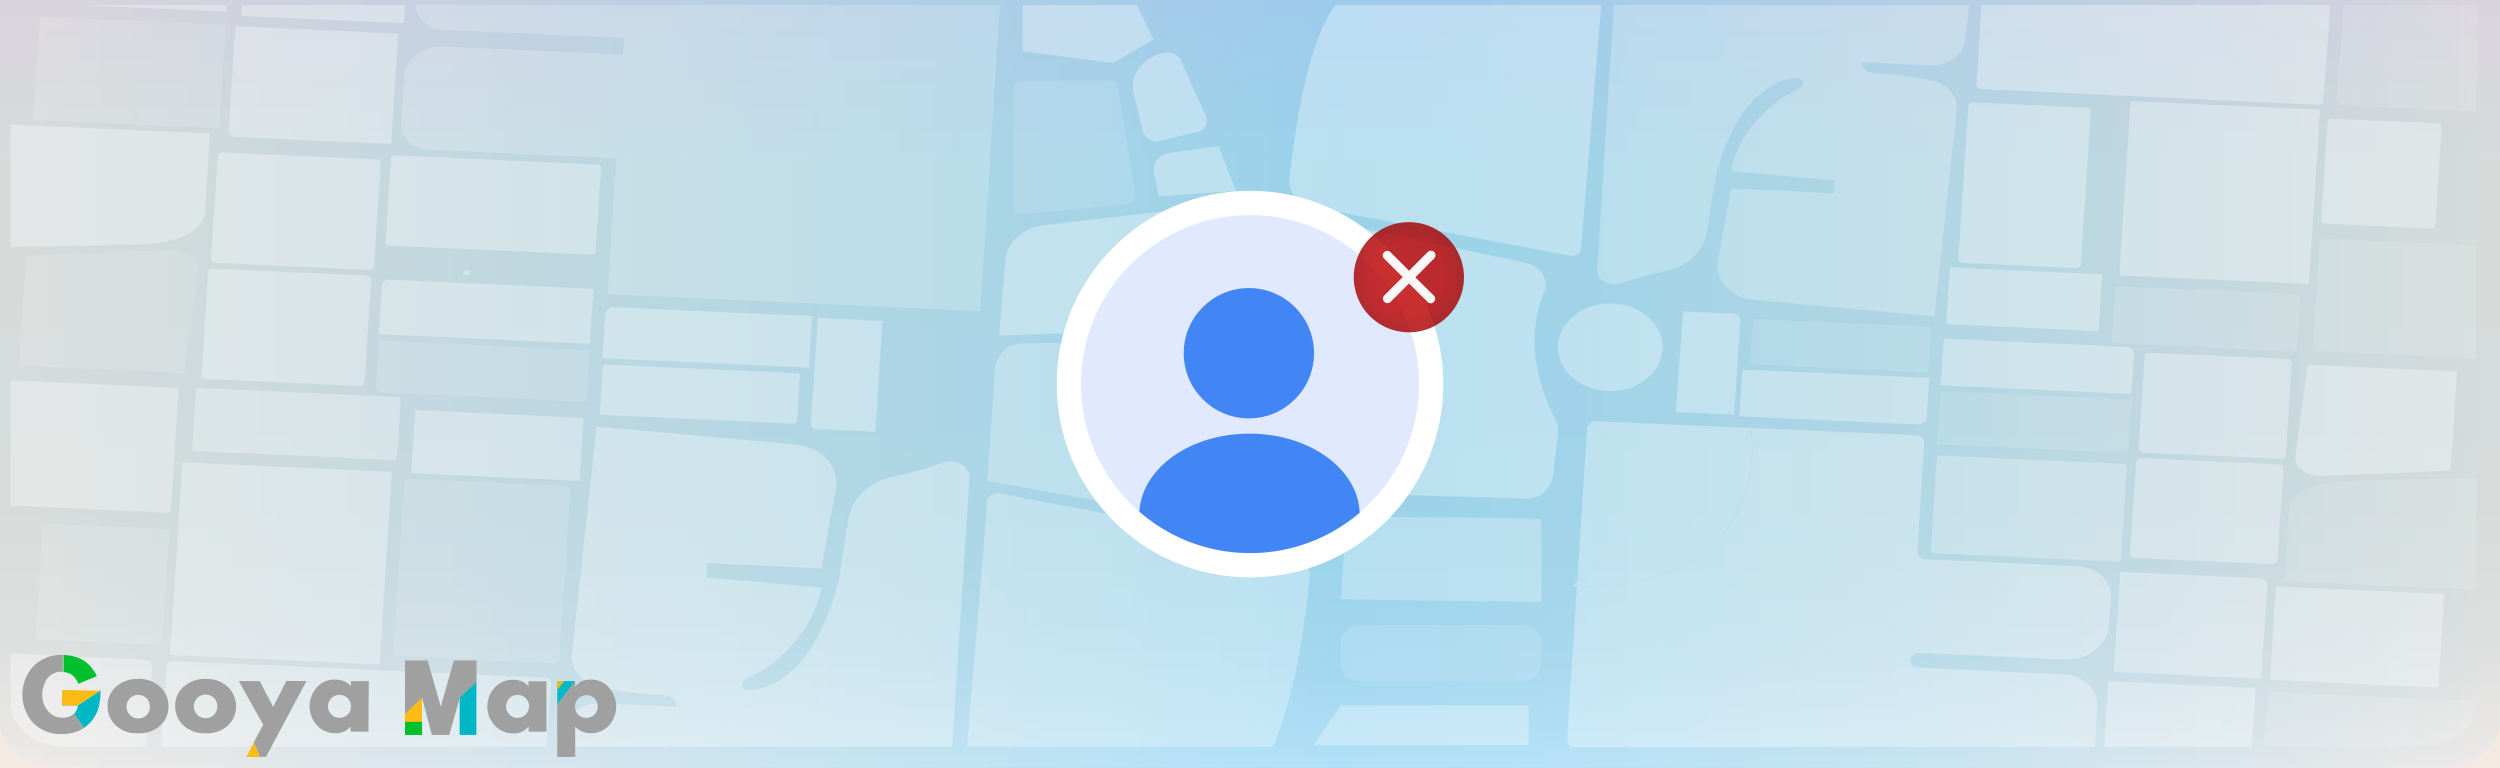 <svg xmlns="http://www.w3.org/2000/svg" xmlns:xlink="http://www.w3.org/1999/xlink" viewBox="0 0 358 110"><rect x="0" y="0" width="358" height="110" fill="#333333" stroke="none"/><defs><linearGradient id="a" x1="-2.15" y1="55" x2="355.85" y2="55" gradientTransform="matrix(1, 0, 0, -1, 0, 110)" gradientUnits="userSpaceOnUse"><stop offset="0.02" stop-color="#f5e9e4"/><stop offset="0.54" stop-color="#acdff7"/><stop offset="0.63" stop-color="#b4e0f5"/><stop offset="0.79" stop-color="#cbe3ef"/><stop offset="0.98" stop-color="#f0e8e5"/><stop offset="1" stop-color="#f5e9e4"/></linearGradient><linearGradient id="b" x1="179" y1="110" x2="179" y2="0.24" gradientTransform="matrix(1, 0, 0, -1, 0, 110)" gradientUnits="userSpaceOnUse"><stop offset="0" stop-color="#4d69b2"/><stop offset="0.22" stop-color="#3994a7"/><stop offset="0.54" stop-color="#3b95a8"/><stop offset="0.66" stop-color="#4299ac"/><stop offset="0.74" stop-color="#4ea1b3"/><stop offset="0.81" stop-color="#5fabbd"/><stop offset="0.87" stop-color="#75b8ca"/><stop offset="0.92" stop-color="#90c9db"/><stop offset="0.97" stop-color="#b0dced"/><stop offset="1" stop-color="#c7eafb"/></linearGradient><radialGradient id="c" cx="201.75" cy="-40.3" r="10.55" gradientTransform="translate(0 80)" gradientUnits="userSpaceOnUse"><stop offset="0.49" stop-color="#bc0000"/><stop offset="0.65" stop-color="#b00000"/><stop offset="0.72" stop-color="#a80000"/><stop offset="0.84" stop-color="#9e0000"/></radialGradient></defs><title>popup-must-login</title><path d="M0,0H358V110H0Z" style="fill:url(#a)"/><path d="M0,0V103.38c0,3.53,3.46,6.38,7.72,6.38H350.28c4.26,0,7.72-2.85,7.72-6.38V0Z" style="opacity:0.17;isolation:isolate;fill:url(#b)"/><g style="opacity:0.32"><path d="M335.66.73l-1.07,13.44a1,1,0,0,0,1,.94l19.06.87V.73Z" style="fill:#fff;opacity:0.38;isolation:isolate"/><path d="M349,17.64,334,17a.64.64,0,0,0-.71.53l-.9,13.92a.62.62,0,0,0,.64.6h0l15,.68a.64.64,0,0,0,.71-.54l.9-13.9a.62.62,0,0,0-.6-.64h0ZM332,15.7l-26.65-1.2c-.14,0-.26.08-.26.2l-1.6,24.53a.26.26,0,0,0,.24.22l26.65,1.2a.24.24,0,0,0,.26-.2l1.58-24.53a.22.22,0,0,0-.22-.22h0ZM307.82,50.53a.64.64,0,0,0-.71.54l-.85,13.16a.6.6,0,0,0,.61.59h0l19.75.9a.64.64,0,0,0,.71-.53l.85-13.2a.61.61,0,0,0-.63-.59h0ZM326.1,80.26,327,67.09a.61.61,0,0,0-.63-.59h0l-19.76-.9a.64.64,0,0,0-.71.53L305,79.3a.61.61,0,0,0,.63.59h0l19.75.9a.64.64,0,0,0,.7-.53Zm-1.42,3.46a1,1,0,0,0-1-.92l-20.06-.9-.92,14.3,21.1,1ZM323,98.8a.31.31,0,0,0-.32-.3h0l-20.43-.93a.31.31,0,0,0-.35.26h0l-.6,9.1h21.16ZM281.85,15.16l-1.4,21.9a.6.6,0,0,0,.61.59h0l16.22.74a.64.64,0,0,0,.71-.53L299.4,16a.61.61,0,0,0-.63-.59h0l-16.2-.74a.65.65,0,0,0-.71.49Z" style="fill:#fff"/><path d="M332.17,34.7l-1,15a.62.62,0,0,0,.64.6h0l22.83,1V35.15l-21.78-1a.62.62,0,0,0-.69.54ZM328.9,50l.5-7.55a.34.34,0,0,0-.35-.33h0L303.27,41a.35.35,0,0,0-.38.29l-.5,7.55a.33.33,0,0,0,.33.33h0l25.77,1.17a.36.36,0,0,0,.39-.31v0Z" style="fill:#fff;opacity:0.38;isolation:isolate"/><path d="M279.2,38.37l-.5,7.94a.13.13,0,0,0,.13.12l21.55,1a.11.11,0,0,0,.14-.08v0l.52-7.94a.13.13,0,0,0-.13-.12l-21.55-1a.13.13,0,0,0-.15.1Zm53.52,29.8,18.2-.76.92-14.2-21.4-1-1.76,13.3c-.2,1.5,1.74,2.77,4,2.67Z" style="fill:#fff"/><path d="M327.76,72.92l-.67,10.3,27.57,1.25v-16l-18.6.38c-4.6.14-8.16,1.83-8.3,4.06Z" style="fill:#fff;opacity:0.38;isolation:isolate"/><path d="M332.67,14.38,333.74.73h-50l-.7,11.4a.65.65,0,0,0,.67.63h0L332,15a.67.67,0,0,0,.7-.56Zm-7.34,83,23.56,1.07a.29.29,0,0,0,.3-.23l.8-12.92a.26.26,0,0,0-.26-.25l-23.54-1.07a.29.29,0,0,0-.3.23l-.83,12.92a.26.26,0,0,0,.26.25Z" style="fill:#fff"/><path d="M325.2,99.06a.26.26,0,0,0-.29.22l-.5,7.64H347c4.2,0,7.62-2.8,7.62-6.26v-.26Z" style="fill:#fff;opacity:0.38;isolation:isolate"/><path d="M244.42,33.22l1.18-7.46a29,29,0,0,1,3.56-9,14.24,14.24,0,0,1,3.66-3.88A8.29,8.29,0,0,1,257,11.21c.85,0,1.53.3,1.1,1s-2.38,1.36-3.2,2c-3.54,2.64-6.27,6.26-7,10.23,0,0,0,.08.07.09h0l14.66,1.3a.08.08,0,0,1,.08.07l-.1,1.7a.08.08,0,0,1-.09.07h0L248,27a.07.07,0,0,0-.09.05h0L246,37.22c-.52,2.82,1.87,5.44,5.26,5.74l25.64,2.32s.1,0,.1-.07l3.2-29.36c.23-2.07-1.43-4-3.86-4.4a52.53,52.53,0,0,0-8-1A1.59,1.59,0,0,1,266.66,9a.09.09,0,0,1,.08-.08h0l9.7.44c2.48.1,4.63-1.4,4.9-3.48L282,.72h-50.9l-2.38,37.87c-.1,1.53,1.74,2.6,3.42,2a47,47,0,0,1,6.27-1.76c3.22-.63,5.6-2.84,6-5.62Z" style="fill:#fff;opacity:0.78;isolation:isolate"/><path d="M304.55,49.68l-26.2-1.2-.44,6.7,27.3,1.24.37-5.8a1,1,0,0,0-1-.95Z" style="fill:#fff"/><path d="M277.42,63.64l26.3,1.2A1,1,0,0,0,304.8,64l.44-6.76L277.9,56Z" style="fill:#fff;opacity:0.38;isolation:isolate"/><path d="M277,79.23l26.15,1.18a.51.51,0,0,0,.57-.43l.84-13.07a.49.49,0,0,0-.5-.48h0l-26.14-1.2a.51.51,0,0,0-.57.43l-.85,13.08a.5.5,0,0,0,.51.48Z" style="fill:#fff;opacity:0.8;isolation:isolate"/><path d="M276.16,46.8l-24.65-1.12A.43.43,0,0,0,251,46l-.37,5.8a.41.41,0,0,0,.42.39l24.66,1.12a.42.42,0,0,0,.47-.35l.38-5.8a.41.41,0,0,0-.4-.36Z" style="fill:#fff;opacity:0.38;isolation:isolate"/><path d="M275.9,59.72l.36-5.6-26.75-1.2-.43,6.7,25.42,1.15a1.26,1.26,0,0,0,1.4-1Zm-26.7-13.8a1,1,0,0,0-1-1L241,44.59,240,59l8.35.38Zm51.14,55.17c.15-2.36-2-4.37-4.8-4.5l-20.8-1a1.15,1.15,0,0,1-1.2-1.1v0a1.2,1.2,0,0,1,1.34-1l20.65.94c3.4.15,6.3-2,6.5-4.88l.26-4c.15-2.34-2-4.35-4.78-4.47l-21.76-1a1.16,1.16,0,0,1-1.2-1.12h0l1-15.52a1.15,1.15,0,0,0-1.18-1.12h0l-45.75-2a1.22,1.22,0,0,0-1.34,1l-1.42,22,24.9-22s3.9,23-24.94,22.65l-1.34,20.84v1.37a1,1,0,0,0,.42.77H300Zm-75.5-64.47a1.28,1.28,0,0,0,1.56-.9s0-.07,0-.1L229.3.73H191.2c-4.2,5.68-5.94,19-6.54,25.07A3.79,3.79,0,0,0,188,29.67Z" style="fill:#fff"/><ellipse cx="230.6" cy="49.73" rx="7.49" ry="6.28" style="fill:#fff"/><path d="M21.8,95.5a1.09,1.09,0,0,0-1.12-1L1.52,93.58v7.08c0,3.46,3.4,6.26,7.62,6.26H20.88Z" style="fill:#fff"/><path d="M6.86,75a.64.64,0,0,0-.71.53L5.15,91a.61.61,0,0,0,.63.59h0l16.75.76a.64.64,0,0,0,.71-.53l1-15.5a.61.61,0,0,0-.63-.59h0Z" style="fill:#fff;opacity:0.38;isolation:isolate"/><path d="M24.6,93.8l29.5,1.34c.14,0,.26-.08.26-.2l1.76-27.16a.26.26,0,0,0-.24-.22l-29.5-1.34a.23.23,0,0,0-.26.2h0L24.36,93.58A.24.24,0,0,0,24.6,93.8ZM29.8,39l-.95,14.68a.62.62,0,0,0,.64.59l22,1a.64.64,0,0,0,.71-.53l.95-14.68a.62.62,0,0,0-.64-.59l-22-1A.64.64,0,0,0,29.8,39Zm1.4-16.62-1,14.67a.61.61,0,0,0,.63.59h0l22,1a.64.64,0,0,0,.71-.53l1-14.67a.62.62,0,0,0-.64-.6h0l-22-1A.65.65,0,0,0,31.2,22.38Zm1.54-3.68a1,1,0,0,0,1,.92l22.28,1,1-15.8L33.72,3.77ZM57.54,3.3A.32.32,0,0,0,57.89,3V3L58,.73H34.64L34.56,2a.31.31,0,0,0,.32.3h0Z" style="fill:#fff"/><path d="M56.94,94l22.44,1a.64.64,0,0,0,.71-.53l1.57-24.33a.6.6,0,0,0-.61-.59h0l-22.44-1a.63.63,0,0,0-.71.53L56.3,93.38a.62.62,0,0,0,.62.62Z" style="fill:#fff;opacity:0.38;isolation:isolate"/><path d="M24.47,72.86l1.08-16.74a.6.6,0,0,0-.61-.59h0L1.5,54.46V72.4l22.24,1a.64.64,0,0,0,.71-.53Z" style="fill:#fff"/><path d="M56.84,65.6l.54-8.42a.33.33,0,0,0-.34-.32h0l-28.57-1.3a.35.35,0,0,0-.38.29l-.55,8.42a.34.34,0,0,0,.35.32l28.56,1.3A.35.35,0,0,0,56.84,65.6Z" style="fill:#fff;opacity:0.9;isolation:isolate"/><path d="M83,68.76l.57-8.8a.12.12,0,0,0-.12-.12h0l-23.85-1.1a.13.13,0,0,0-.14.11l-.57,8.8a.13.13,0,0,0,.13.12l23.86,1.08a.12.12,0,0,0,.13-.1Z" style="fill:#fff"/><path d="M28.33,38.73c.22-1.63-1.93-3-4.47-2.92l-20.13.84-1,15.7,23.66,1.08Z" style="fill:#fff;opacity:0.38;isolation:isolate"/><path d="M1.52,35.4,20.17,35c5.1-.1,9-2,9.18-4.5l.73-11.4L1.52,17.85ZM78.88,97.76a.73.73,0,0,0-.75-.7L24.75,94.64a.75.75,0,0,0-.83.62L23,106.92H78.28Z" style="fill:#fff"/><path d="M5,17.2l26.1,1.18a.27.27,0,0,0,.3-.22l.92-14.33a.26.26,0,0,0-.26-.25L6,2.38a.27.27,0,0,0-.29.23l-1,14.33a.26.26,0,0,0,.27.25H5Z" style="fill:#fff;opacity:0.38;isolation:isolate"/><path d="M11.76.73l20.43.92a.26.26,0,0,0,.29-.21V.74ZM138.83,68.48c.1-1.68-1.93-2.88-3.78-2.22a51.75,51.75,0,0,1-6.94,1.95c-3.55.7-6.22,3.18-6.64,6.22l-1.3,8.25a32.2,32.2,0,0,1-3.93,10A15.91,15.91,0,0,1,112.18,97a9.15,9.15,0,0,1-4.62,1.82c-.94,0-1.7-.32-1.2-1.1s2.63-1.5,3.54-2.17c3.9-2.92,6.92-6.92,7.68-11.32,0,0,0-.1-.1-.1l-16.2-1.43a.09.09,0,0,1-.08-.08h0l.12-1.88a.1.1,0,0,1,.1-.08l16.12.74a.1.1,0,0,0,.1-.07L119.7,70c.57-3.12-2.08-6-5.82-6.35L85.54,61.1a.09.09,0,0,0-.11.07h0L81.9,93.63c-.24,2.3,1.6,4.4,4.28,4.87a58.84,58.84,0,0,0,8.87,1.06,1.76,1.76,0,0,1,1.86,1.56.09.09,0,0,1-.09.09h0l-10.73-.5c-2.74-.12-5.12,1.57-5.42,3.85l-.32,2.35h56Z" style="fill:#fff"/><path d="M84.46,50.15,54.3,48.78l-.42,6.5a1,1,0,0,0,1,.95L84,57.56Z" style="fill:#fff;opacity:0.38;isolation:isolate"/><path d="M55.77,40.05a1,1,0,0,0-1.08.81l-.45,7,30.2,1.37L85,41.37ZM85.3,36l.78-11.95a.5.5,0,0,0-.52-.48h0l-29-1.32a.53.53,0,0,0-.57.43l-.77,12a.49.49,0,0,0,.5.48h0l29,1.3A.51.51,0,0,0,85.3,36v0Zm1,23.42,27.35,1.25a.43.43,0,0,0,.47-.36l.42-6.47a.41.41,0,0,0-.42-.4h0L86.8,52.2a.44.44,0,0,0-.47.35L85.9,59a.41.41,0,0,0,.4.42h0Zm30-14.16L88.07,44a1.27,1.27,0,0,0-1.4,1l-.4,6.3,29.56,1.34Zm.93,16.2,8.13.37,1-15.87-9.23-.42-1,15a1,1,0,0,0,1,1Z" style="fill:#fff"/><path d="M140.37,44.55,143.2.73H59.57c0,1.88,1.76,3.46,4,3.57L89.34,5.47,89.22,7.8h0L63.6,6.66c-3-.13-5.6,1.8-5.72,4.34l-.43,6.72c-.13,2,1.65,3.62,4,3.72l26.8,1.22h0L87,42.13l53.3,2.42s.06,0,.06,0Z" style="fill:#fff;opacity:0.6;isolation:isolate"/><path d="M187.53,82.64c.2-2-1.4-3.84-3.74-4.28l-40.68-7.7a1.42,1.42,0,0,0-1.73,1s0,0,0,.08l-2.88,35.16h43.76c3.25-7.17,4.76-18.57,5.3-24.28Z" style="fill:#fff;opacity:0.92;isolation:isolate"/><path d="M180,73.62c-.2-9.7-3.72-24.84-3.72-24.84l-30,.4a3.88,3.88,0,0,0-3.78,3.61l-1.13,16.07,36.43,6.6a1.82,1.82,0,0,0,2.16-1.4,2.12,2.12,0,0,0,0-.44Z" style="fill:#fff;opacity:0.82;isolation:isolate"/><path d="M143.06,48.05l39.7-1.37c.62-4.22-5.14-17.73-5.14-17.73l-28,3.28c-3.07.35-5.4,2.4-5.63,4.93ZM184.5,76.22l3.33,1c1.57-8.35-4.24-28.85-4.24-28.85l-4.24.9,2.42,24.06a3.54,3.54,0,0,0,2.73,2.88Z" style="fill:#fff"/><path d="M145.14,12.64v16.9a1.23,1.23,0,0,0,1.31,1.11h.15l14.85-1.4a1.15,1.15,0,0,0,1.15-1.17V28l-2.48-15.5a1.27,1.27,0,0,0-1.31-1H146.45a1.22,1.22,0,0,0-1.31,1.14Z" style="fill:#fff;opacity:0.38;isolation:isolate"/><path d="M165.22,24.62l.73,3.5L177,27.35l-2.5-6.44-7,1a2.45,2.45,0,0,0-2.28,2.61s0,.07,0,.11Zm3.83-16.06a2.12,2.12,0,0,0-2.35-1c-3.08.65-5,3.2-4.37,5.82l1.35,5.5a2,2,0,0,0,2.51,1.27l5.22-1.26a1.63,1.63,0,0,0,1.4-1.83,2.37,2.37,0,0,0-.09-.36ZM146.45.73v6.6l13,1.7,5.73-3.4-2.4-4.9Zm75.9,67.73.74-6.46v-.53a2.88,2.88,0,0,0-.31-1.28c-4.35-8.54-3.18-14.8-1.66-18.3.78-1.8-.47-3.8-2.7-4.26l-30.54-6.45a4.33,4.33,0,0,0-3.87,1,2.88,2.88,0,0,0-.87,2.75L191,68.1a3.72,3.72,0,0,0,3.66,2.61l23.67.68a3.72,3.72,0,0,0,4-2.94Z" style="fill:#fff"/><path d="M220.72,74.37c0-.2-15.8-.3-23.55-.34-2.34,0-4.3.5-4.44,1.14L192,85.83l28.75.4Z" style="fill:#fff;opacity:0.82;isolation:isolate"/><path d="M220.72,95.2V91.85a2.61,2.61,0,0,0-2.8-2.35H194.78A2.62,2.62,0,0,0,192,91.85V95.2a2.61,2.61,0,0,0,2.81,2.35H218A2.59,2.59,0,0,0,220.72,95.2Z" style="fill:#fff;opacity:0.38;isolation:isolate"/><path d="M188.1,106.7h30.8V101H192l-3.88,5.66Zm62.63-45.4L225.07,84h.72C254.62,84.27,250.73,61.3,250.73,61.3ZM67.34,38.92a.58.58,0,0,1-.64.5c-.25,0-.4-.1-.37-.34s.43-.38,1-.35Z" style="fill:#fff"/></g><path d="M24.12,101.15a3.69,3.69,0,0,1-1,2.58A4.32,4.32,0,0,1,19.77,105a4.31,4.31,0,0,1-3.37-1.31,3.79,3.79,0,0,1-1-2.64,3.62,3.62,0,0,1,1-2.51,4.46,4.46,0,0,1,3.44-1.31,4.27,4.27,0,0,1,3.27,1.31A3.66,3.66,0,0,1,24.12,101.15Zm-2.67,0a1.61,1.61,0,0,0-1.64-1.64,1.57,1.57,0,0,0-1.29.59,1.67,1.67,0,0,0-.4,1.09,1.71,1.71,0,0,0,.4,1.1,1.61,1.61,0,0,0,1.29.59,1.67,1.67,0,0,0,1.68-1.66v0Zm12.35,0a3.69,3.69,0,0,1-1,2.58A4.32,4.32,0,0,1,29.45,105a4.31,4.31,0,0,1-3.37-1.31,3.79,3.79,0,0,1-1-2.64,3.62,3.62,0,0,1,1-2.51,4.46,4.46,0,0,1,3.44-1.31,4.27,4.27,0,0,1,3.27,1.31A3.66,3.66,0,0,1,33.8,101.15Zm-2.67,0a1.67,1.67,0,0,0-1.68-1.68,1.57,1.57,0,0,0-1.29.59,1.67,1.67,0,0,0-.4,1.09,1.71,1.71,0,0,0,.4,1.1,1.61,1.61,0,0,0,1.29.59,1.67,1.67,0,0,0,1.68-1.66v0Zm21.63,3.62H50.2V104a2.78,2.78,0,0,1-.74.67A3.07,3.07,0,0,1,48,105a3.55,3.55,0,0,1-2.4-.92,4.06,4.06,0,0,1-.15-5.74l.15-.15a3.48,3.48,0,0,1,2.4-.88,3.39,3.39,0,0,1,1.44.31,3.23,3.23,0,0,1,.81.62v-.7h2.56Zm-2.5-3.62a1.63,1.63,0,0,0-1.64-1.64,1.55,1.55,0,0,0-1.25.58,1.59,1.59,0,0,0,0,2.12,1.55,1.55,0,0,0,1.25.58,1.61,1.61,0,0,0,1.17-.48A1.56,1.56,0,0,0,50.26,101.15Zm28,3.62H75.7V104a2.49,2.49,0,0,1-.74.67,2.92,2.92,0,0,1-1.48.36,3.55,3.55,0,0,1-2.4-.92,4,4,0,0,1-.24-5.65l.24-.24a3.47,3.47,0,0,1,2.34-.88,3.29,3.29,0,0,1,1.45.31,3,3,0,0,1,.8.62v-.7h2.57Zm-2.5-3.62a1.63,1.63,0,0,0-1.64-1.64,1.55,1.55,0,0,0-1.25.58,1.59,1.59,0,0,0,0,2.12,1.51,1.51,0,0,0,1.25.58A1.63,1.63,0,0,0,75.76,101.15Z" style="fill:#a0a0a0"/><path d="M11.16,101H8.88v-2.1H11.1" style="fill:#777"/><path d="M41,97.53l-1.88,3.7-1.93-3.7h-3l3.5,6.25-2.46,4.6,1.1-2.07.88,2.07h.88l5.8-10.86H41Z" style="fill:#a0a0a0"/><path d="M35.24,108.4h2l-.88-2.07-1.1,2.07Z" style="fill:#fdbb16"/><path d="M12.2,94.75a4.73,4.73,0,0,0-1.11-.59,6.2,6.2,0,0,0-2-.36v2.45a2.18,2.18,0,0,1,1.36.51,2.92,2.92,0,0,1,.7,1l.09.16,2.62-1.1a5.42,5.42,0,0,0-1.66-2.08Z" style="fill:#00c12d"/><path d="M9,102.77A2.51,2.51,0,0,1,7.05,102a3.53,3.53,0,0,1-1-2.53,3.81,3.81,0,0,1,.27-1.42,2.54,2.54,0,0,1,2.52-1.86H9v-2.4a5.55,5.55,0,0,0-4.4,1.8,6.13,6.13,0,0,0-.2,7.52,5.4,5.4,0,0,0,4.5,2,5.55,5.55,0,0,0,3.12-.86l-1.4-2.08a2.26,2.26,0,0,1-1.62.61Z" style="fill:#a0a0a0"/><path d="M12,104.24a5,5,0,0,0,2-2.56,8.4,8.4,0,0,0,.39-2.82L11.16,101a2.06,2.06,0,0,1-.53,1.2" style="fill:#00b8c5"/><path d="M11.1,98.86H8.88V101h2.28l3.22-2.1Z" style="fill:#fdbb16"/><path d="M79.8,100.94v-3.4h2.57" style="fill:#00b8c5"/><path d="M79.8,98.78V97.53h1" style="fill:#fdbb16"/><path d="M87,98.23a3.48,3.48,0,0,0-2.4-.92,3,3,0,0,0-1.49.36,2.49,2.49,0,0,0-.74.67v-.8l-2.57,3.4v7.45h2.57v-4.33a3,3,0,0,0,.8.62,3.45,3.45,0,0,0,1.45.32,3.5,3.5,0,0,0,2.35-.88,4.06,4.06,0,0,0,.15-5.74L87,98.23Zm-1.8,4a1.59,1.59,0,0,1-1.25.57,1.61,1.61,0,0,1-1.17-.48,1.65,1.65,0,0,1,2.43-2.24,1.7,1.7,0,0,1,0,2.15Z" style="fill:#a0a0a0"/><path d="M60.43,99.9v5.2H58v-3" style="fill:#fdbb16"/><path d="M65,94.58l-1.88,6.6-1.88-6.6H58v7.66l2.44-2.33,1.4,5.34h2.5l1.5-5.34,2.4-2.26V94.58H65Z" style="fill:#a0a0a0"/><path d="M65.82,99.9v5.34h2.4v-7.6Z" style="fill:#00b8c5"/><path d="M58,103.37v1.88h2.44v-1.88Z" style="fill:#00c12d"/><circle cx="179" cy="55" r="27.68" style="fill:#fff"/><circle cx="179" cy="55" r="24.2" style="fill:#e0e9fd"/><circle cx="178.84" cy="50.58" r="9.33" style="fill:#4285f4"/><path d="M179,79.2a24.08,24.08,0,0,0,15.7-5.78c-.23-6.28-7.19-11.32-15.77-11.32s-15.42,5-15.77,11.17A24.14,24.14,0,0,0,179,79.2Z" style="fill:#4285f4"/><path d="M201.74,31.81a7.89,7.89,0,1,0,7.9,7.89h0a7.9,7.9,0,0,0-7.9-7.89Z" style="opacity:0.81;fill:url(#c)"/><path d="M202.68,39.72,205.37,37a.65.65,0,0,0,0-.91l0,0a.65.65,0,0,0-.91,0l-2.69,2.68-2.65-2.65a.65.65,0,0,0-.91,0l0,0a.63.63,0,0,0,0,.91l2.65,2.65-2.63,2.63a.65.65,0,0,0,0,.91l0,0a.65.65,0,0,0,.91,0l2.63-2.63,2.66,2.65a.63.63,0,0,0,.9,0l0,0a.65.65,0,0,0,0-.91Z" style="fill:#f9f9f9"/></svg>